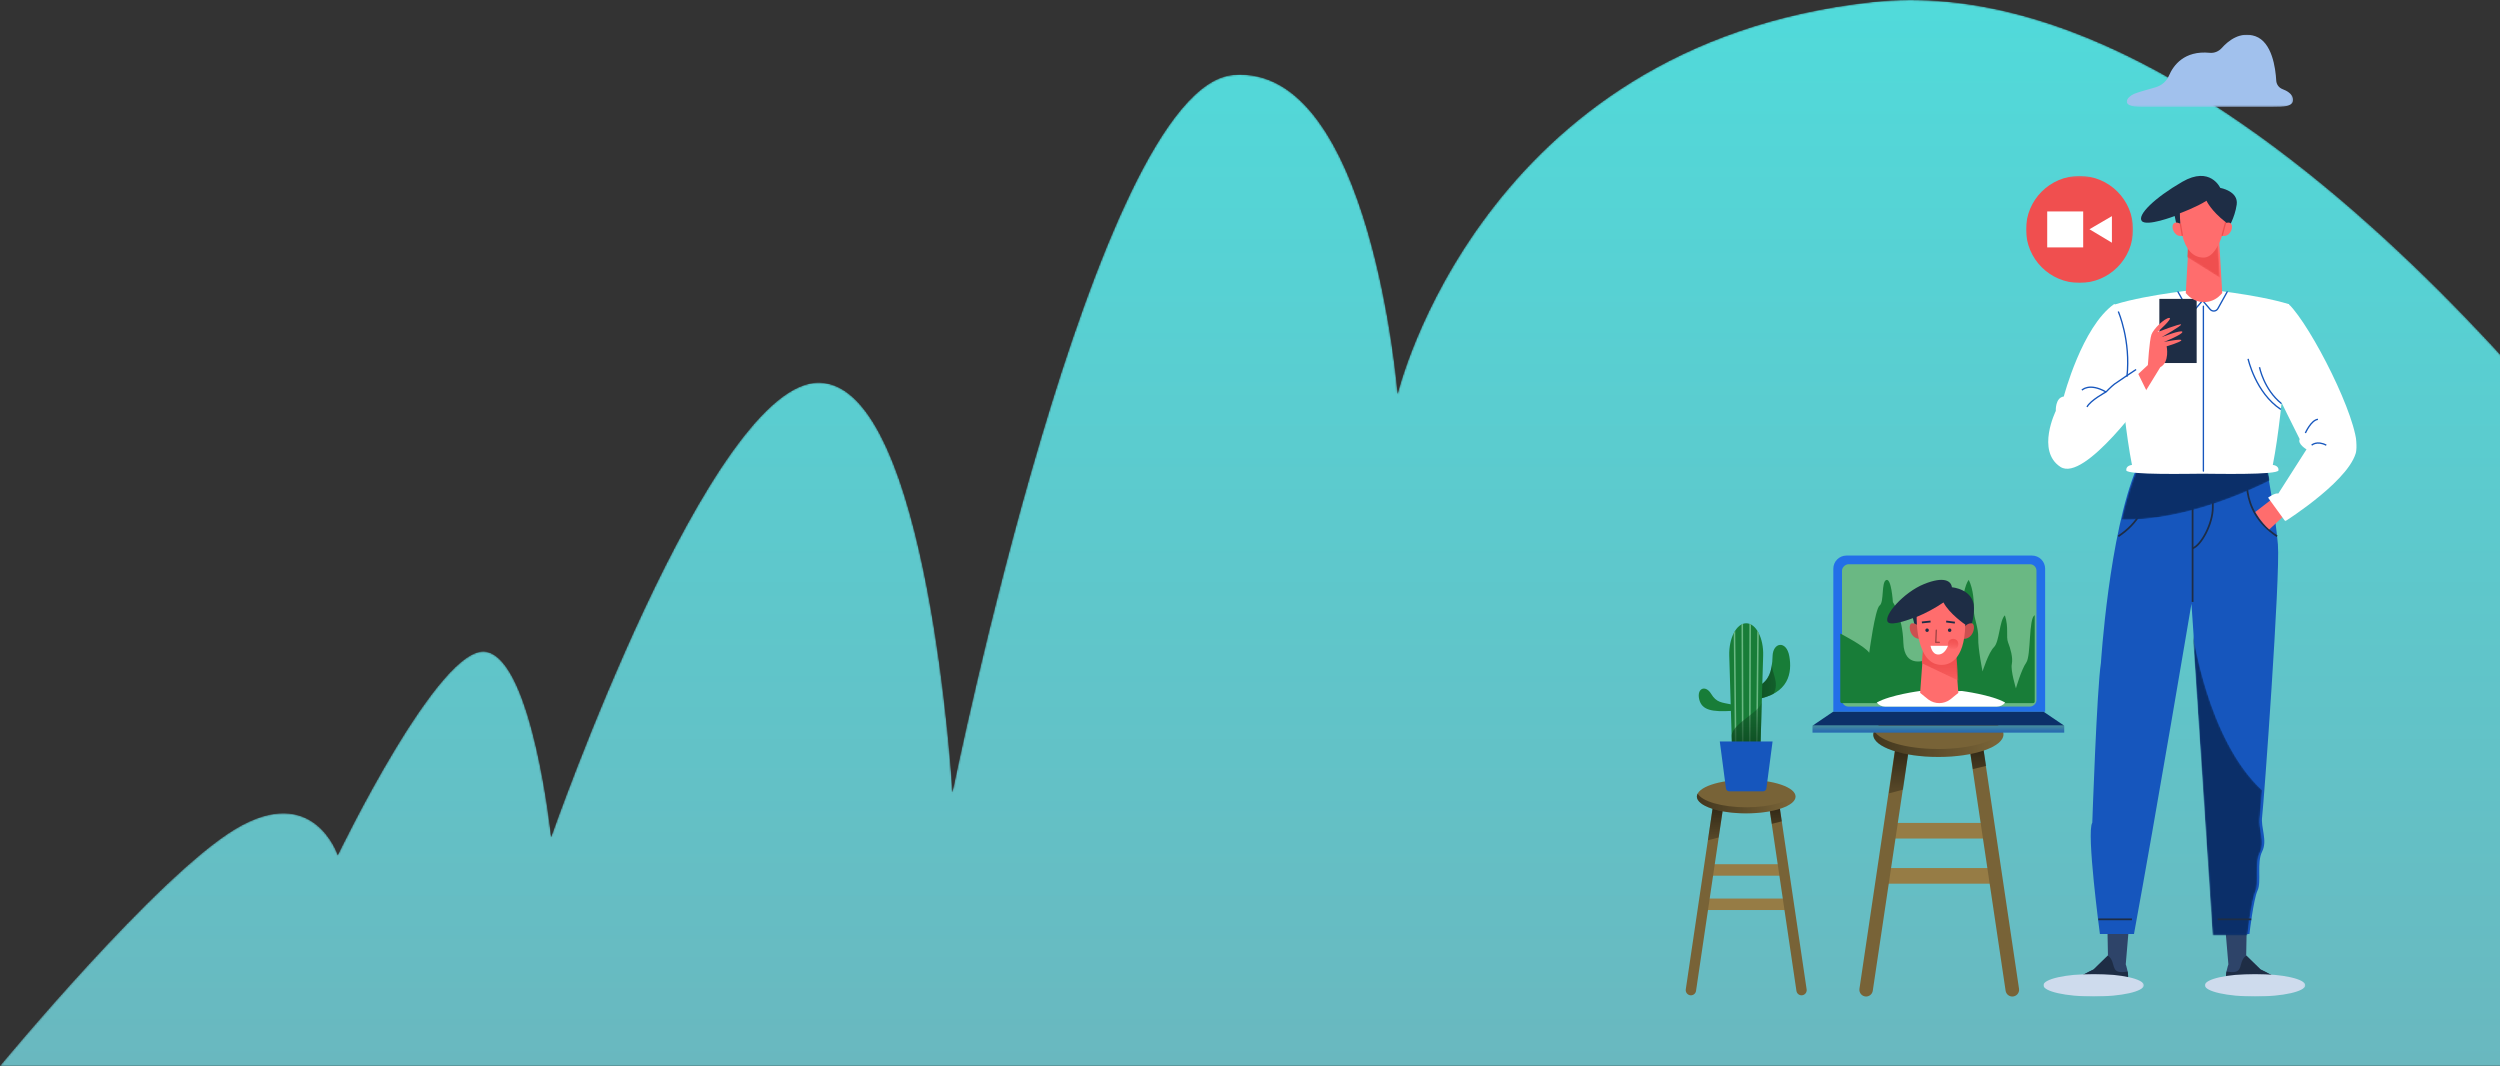 <?xml version="1.0" encoding="UTF-8"?>
<svg width="1440px" height="614px" viewBox="0 0 1440 614" version="1.1" xmlns="http://www.w3.org/2000/svg" xmlns:xlink="http://www.w3.org/1999/xlink">
    <rect x="0" y="0" width="1440" height="614" fill="#333333" stroke="none"/>
    <!-- Generator: Sketch 51.3 (57544) - http://www.bohemiancoding.com/sketch -->
    <title>Group 2</title>
    <desc>Created with Sketch.</desc>
    <defs>
        <path d="M1078.037,1.232 C852.928,26.05 805.034,226.936 805.034,226.936 C805.034,226.936 789.863,36.625 710.4,43.175 C630.928,49.722 548.636,456.339 548.636,456.339 C548.636,456.339 534.966,222.303 472.229,220.426 C409.496,218.546 317.459,482.145 317.459,482.145 C317.459,482.145 306.807,380.577 280.099,375.428 C253.388,370.28 194.568,492.592 194.568,492.592 C194.568,492.592 180.709,450.412 135.462,477.572 C90.212,504.735 0,614 0,614 L1914,614 C1914,614 1871.012,520.393 1791.827,551.779 C1791.827,551.779 1789.981,391.484 1649.297,421.791 C1649.297,421.791 1647.962,70.582 1601.788,70.598 C1555.61,70.613 1545.77,335.447 1545.77,335.447 C1545.77,335.447 1319.086,0.025 1100.651,0 C1093.092,0 1085.568,0.4 1078.037,1.232" id="path-1"></path>
        <linearGradient x1="50%" y1="125.776%" x2="50%" y2="-2.039%" id="linearGradient-3">
            <stop stop-color="#70AFB8" offset="0%"></stop>
            <stop stop-color="#50DBDB" offset="100%"></stop>
        </linearGradient>
        <path d="M9.313,0.761 C5.67,9.167 2.623,19.454 0.086,30.304 C36.547,31.088 74.616,13.209 85.301,7.779 C84.537,3.508 84.005,0.761 84.005,0.761 L9.313,0.761 Z" id="path-4"></path>
        <linearGradient x1="53.568%" y1="-38.629%" x2="47.066%" y2="144.501%" id="linearGradient-6">
            <stop stop-color="#0B2F69" offset="0%"></stop>
            <stop stop-color="#0B2F69" offset="100%"></stop>
        </linearGradient>
        <path d="M21.708,3.773 L28.336,0.655 C27.381,17.527 24.627,59.035 19.373,85.74 C19.373,85.74 22.88,85.96 22.661,88.808 C22.616,89.392 20.988,89.82 18.4,90.13 C15.896,87.888 -0.519,72.888 0.089,65.805 C0.746,58.136 8.86,51.565 6.668,36.886 C4.474,22.209 21.708,3.773 21.708,3.773 Z" id="path-7"></path>
        <path d="M23.198,18.542 L26.26,0.717 L42.194,0.717 L42.194,27.305 L30.152,27.305 C25.193,39.455 14.123,67.73 10.199,87.196 C5.828,86.881 2.866,86.376 2.804,85.58 C2.585,82.732 6.093,82.513 6.093,82.513 C3.995,71.842 2.294,58.809 0.948,45.928 L0.948,45.927 L23.198,18.542 Z" id="path-9"></path>
        <polygon id="path-11" points="0 470 190.635 470 190.635 0.325 0 0.325"></polygon>
        <path d="M12.48,174.778 L32.461,174.778 C32.461,174.778 34.743,154.63 37.026,149.666 C39.311,144.703 36.457,133.606 39.595,127.184 C42.736,120.759 38.74,113.457 39.595,107.037 C39.761,105.806 40.237,99.934 40.891,91.133 C9.312,61.844 0.978,0.154 0.978,0.154 L12.48,174.778 Z" id="path-13"></path>
        <linearGradient x1="0.001%" y1="49.999%" x2="100.002%" y2="49.999%" id="linearGradient-15">
            <stop stop-color="#0B2F69" offset="0%"></stop>
            <stop stop-color="#0B2F69" offset="100%"></stop>
        </linearGradient>
        <polygon id="path-16" points="1.265 0.771 0.768 9.123 19.625 20.975 18.425 0.771"></polygon>
        <linearGradient x1="0.001%" y1="49.997%" x2="99.998%" y2="49.997%" id="linearGradient-18">
            <stop stop-color="#EF4F4F" offset="0%"></stop>
            <stop stop-color="#EF4F4F" offset="100%"></stop>
        </linearGradient>
        <polygon id="path-19" points="0.006 0.111 52.07 0.111 52.07 125.149 0.006 125.149"></polygon>
        <path d="M61.685,30.925 C61.685,47.947 47.882,61.746 30.856,61.746 C13.831,61.746 0.029,47.947 0.029,30.925 C0.029,13.904 13.831,0.105 30.856,0.105" id="path-21"></path>
        <polygon id="path-23" points="0 0.325 61.656 0.325 61.656 61.968 0 61.968"></polygon>
        <polygon id="path-25" points="0 470 190.497 470 190.497 0.325 0 0.325"></polygon>
        <polygon id="path-27" points="0 0.007 57.846 0.007 57.846 13 0 13"></polygon>
        <polygon id="path-29" points="0.999 0.007 58.844 0.007 58.844 13 0.999 13"></polygon>
        <polygon id="path-31" points="0 0 95.804 0 95.804 41.58 0 41.58"></polygon>
        <linearGradient x1="49.945%" y1="-96.59%" x2="49.945%" y2="188.837%" id="linearGradient-33">
            <stop stop-color="#000000" offset="0%"></stop>
            <stop stop-color="#000000" stop-opacity="0" offset="93%"></stop>
        </linearGradient>
        <linearGradient x1="49.934%" y1="-172.765%" x2="49.934%" y2="337.761%" id="linearGradient-34">
            <stop stop-color="#000000" offset="0%"></stop>
            <stop stop-color="#000000" stop-opacity="0" offset="93%"></stop>
        </linearGradient>
        <linearGradient x1="0.106%" y1="50.263%" x2="100.088%" y2="50.263%" id="linearGradient-35">
            <stop stop-color="#000000" offset="0%"></stop>
            <stop stop-color="#000000" stop-opacity="0" offset="93%"></stop>
        </linearGradient>
        <linearGradient x1="-79.856%" y1="48.645%" x2="253.004%" y2="52.13%" id="linearGradient-36">
            <stop stop-color="#0C421E" offset="0%"></stop>
            <stop stop-color="#0C421E" stop-opacity="0" offset="100%"></stop>
        </linearGradient>
        <linearGradient x1="49.971%" y1="131.477%" x2="49.971%" y2="-41.92%" id="linearGradient-37">
            <stop stop-color="#0C421E" offset="0%"></stop>
            <stop stop-color="#0C421E" stop-opacity="0" offset="100%"></stop>
        </linearGradient>
        <linearGradient x1="50%" y1="-96.607%" x2="50%" y2="188.822%" id="linearGradient-38">
            <stop stop-color="#000000" offset="0%"></stop>
            <stop stop-color="#000000" stop-opacity="0" offset="93%"></stop>
        </linearGradient>
        <linearGradient x1="50%" y1="-172.703%" x2="50%" y2="337.556%" id="linearGradient-39">
            <stop stop-color="#000000" offset="0%"></stop>
            <stop stop-color="#000000" stop-opacity="0" offset="93%"></stop>
        </linearGradient>
        <linearGradient x1="-6.67803323e-15%" y1="49.953%" x2="100%" y2="49.953%" id="linearGradient-40">
            <stop stop-color="#000000" offset="0%"></stop>
            <stop stop-color="#000000" stop-opacity="0" offset="93%"></stop>
        </linearGradient>
        <linearGradient x1="50.005%" y1="-400.353%" x2="50.005%" y2="-29.982%" id="linearGradient-41">
            <stop stop-color="#6AB883" offset="0%"></stop>
            <stop stop-color="#58A38F" offset="5%"></stop>
            <stop stop-color="#4087A0" offset="14%"></stop>
            <stop stop-color="#2E71AD" offset="24%"></stop>
            <stop stop-color="#2062B6" offset="35%"></stop>
            <stop stop-color="#1859BB" offset="47%"></stop>
            <stop stop-color="#1656BD" offset="64%"></stop>
            <stop stop-color="#0C3069" offset="100%"></stop>
        </linearGradient>
        <linearGradient x1="50.005%" y1="-63.492%" x2="50.005%" y2="480.317%" id="linearGradient-42">
            <stop stop-color="#6AB883" offset="0%"></stop>
            <stop stop-color="#58A38F" offset="5%"></stop>
            <stop stop-color="#4087A0" offset="14%"></stop>
            <stop stop-color="#2E71AD" offset="24%"></stop>
            <stop stop-color="#2062B6" offset="35%"></stop>
            <stop stop-color="#1859BB" offset="47%"></stop>
            <stop stop-color="#1656BD" offset="64%"></stop>
            <stop stop-color="#0C3069" offset="100%"></stop>
        </linearGradient>
        <linearGradient x1="50%" y1="16.016%" x2="50%" y2="122.602%" id="linearGradient-43">
            <stop stop-color="#F04F4F" offset="0%"></stop>
            <stop stop-color="#F04F4F" stop-opacity="0.99" offset="15%"></stop>
            <stop stop-color="#F04F4F" stop-opacity="0.94" offset="28%"></stop>
            <stop stop-color="#F04F4F" stop-opacity="0.86" offset="40%"></stop>
            <stop stop-color="#F04F4F" stop-opacity="0.76" offset="53%"></stop>
            <stop stop-color="#F04F4F" stop-opacity="0.62" offset="65%"></stop>
            <stop stop-color="#F04F4F" stop-opacity="0.45" offset="76%"></stop>
            <stop stop-color="#F04F4F" stop-opacity="0.25" offset="88%"></stop>
            <stop stop-color="#F04F4F" stop-opacity="0.02" offset="99%"></stop>
            <stop stop-color="#F04F4F" stop-opacity="0" offset="100%"></stop>
        </linearGradient>
        <linearGradient x1="59.268%" y1="-46.098%" x2="44.878%" y2="103.171%" id="linearGradient-44">
            <stop stop-color="#F04F4F" offset="0%"></stop>
            <stop stop-color="#F04F4F" stop-opacity="0.99" offset="15%"></stop>
            <stop stop-color="#F04F4F" stop-opacity="0.94" offset="28%"></stop>
            <stop stop-color="#F04F4F" stop-opacity="0.86" offset="40%"></stop>
            <stop stop-color="#F04F4F" stop-opacity="0.76" offset="53%"></stop>
            <stop stop-color="#F04F4F" stop-opacity="0.62" offset="65%"></stop>
            <stop stop-color="#F04F4F" stop-opacity="0.45" offset="76%"></stop>
            <stop stop-color="#F04F4F" stop-opacity="0.25" offset="88%"></stop>
            <stop stop-color="#F04F4F" stop-opacity="0.02" offset="99%"></stop>
            <stop stop-color="#F04F4F" stop-opacity="0" offset="100%"></stop>
        </linearGradient>
    </defs>
    <g id="Page-1" stroke="none" stroke-width="1" fill="none" fill-rule="evenodd">
        <g id="Desktop-HD-Copy-2" transform="translate(0, -409)">
            <g id="Group-2" transform="translate(0, 409)">
                <g id="Group-12">
                    <mask id="mask-2" fill="white">
                        <use xlink:href="#path-1"></use>
                    </mask>
                    <g id="Clip-11"></g>
                    <path d="M1078.037,1.232 C852.928,26.05 805.034,226.936 805.034,226.936 C805.034,226.936 789.863,36.625 710.4,43.175 C630.928,49.722 548.636,456.339 548.636,456.339 C548.636,456.339 534.966,222.303 472.229,220.426 C409.496,218.546 317.459,482.145 317.459,482.145 C317.459,482.145 306.807,380.577 280.099,375.428 C253.388,370.28 194.568,492.592 194.568,492.592 C194.568,492.592 180.709,450.412 135.462,477.572 C90.212,504.735 0,614 0,614 L1914,614 C1914,614 1871.012,520.393 1791.827,551.779 C1791.827,551.779 1789.981,391.484 1649.297,421.791 C1649.297,421.791 1647.962,70.582 1601.788,70.598 C1555.61,70.613 1545.77,335.447 1545.77,335.447 C1545.77,335.447 1319.086,0.025 1100.651,0 C1093.092,0 1085.568,0.4 1078.037,1.232" id="Fill-10" fill="url(#linearGradient-3)" mask="url(#mask-2)"></path>
                </g>
                <g id="Group" transform="translate(1167, 101)">
                    <g id="Group-92">
                        <g id="Group-19" transform="translate(22, 168)">
                            <path d="M37.189,265.769 L35.432,286.456 C35.432,286.456 37.775,293.157 36.311,295.487 C34.846,297.816 17.98,300.585 17.98,300.585 C17.98,300.585 0.866,301.895 0.135,299.857 C-0.598,297.816 16.977,289.368 16.977,289.368 L25.18,281.356 L24.885,265.769 L37.189,265.769 Z" id="Fill-1" fill="#2E4469"></path>
                            <path d="M17.981,300.585 C17.981,300.585 34.845,297.816 36.311,295.487 C36.983,294.415 36.85,292.424 36.512,290.581 C27.134,292.329 29.395,287.418 26.977,283.384 C26.443,282.494 25.784,281.881 25.085,281.448 L16.977,289.367 C16.977,289.367 -0.598,297.816 0.134,299.857 C0.867,301.895 17.981,300.585 17.981,300.585" id="Fill-3" fill="#1E2D45"></path>
                            <path d="M92.794,265.769 L94.551,286.456 C94.551,286.456 92.208,293.157 93.672,295.487 C95.137,297.816 112.001,300.585 112.001,300.585 C112.001,300.585 129.115,301.895 129.848,299.857 C130.581,297.816 113.005,289.368 113.005,289.368 L104.803,281.356 L105.096,265.769 L92.794,265.769 Z" id="Fill-5" fill="#2E4469"></path>
                            <path d="M112.002,300.585 C112.002,300.585 95.137,297.816 93.673,295.487 C92.999,294.415 93.132,292.424 93.472,290.581 C102.848,292.329 100.589,287.418 103.005,283.384 C103.539,282.494 104.198,281.881 104.897,281.448 L113.005,289.367 C113.005,289.367 130.58,297.816 129.848,299.857 C129.117,301.895 112.002,300.585 112.002,300.585" id="Fill-7" fill="#1E2D45"></path>
                            <path d="M116.669,0.79 C116.669,0.79 121.611,27.151 123.075,44.633 C124.54,62.114 114.874,194.971 113.995,201.38 C113.116,207.79 117.217,215.074 113.995,221.483 C110.771,227.894 113.702,238.965 111.359,243.918 C109.016,248.871 106.672,268.973 106.672,268.973 L86.167,268.973 L73.278,78.722 C73.278,78.722 52.756,200.653 40.177,268.973 L20.552,268.973 C20.552,268.973 12.643,210.121 16.158,204.877 C16.158,204.877 18.795,127.668 21.138,112.809 C21.138,112.809 25.825,38.527 41.642,0.79 L116.669,0.79 Z" id="Fill-9" fill="#1656BD"></path>
                            <path d="M106.013,0.79 C106.013,0.79 99.463,24.623 122.62,39.908" id="Stroke-11" stroke="#1E2D45" stroke-width="1.02"></path>
                            <path d="M47.761,0.79 C47.761,0.79 54.311,24.623 31.154,39.908" id="Stroke-13" stroke="#1E2D45" stroke-width="1.02"></path>
                            <path d="M73.937,0.79 L73.937,77.702" id="Stroke-15" stroke="#1E2D45" stroke-width="1.02"></path>
                            <path d="M85.581,0.93 L85.581,23.365 C85.581,32.687 78.844,45.216 73.937,46.818" id="Stroke-17" stroke="#1E2D45" stroke-width="1.02"></path>
                        </g>
                        <g id="Group-22" transform="translate(55, 168)">
                            <mask id="mask-5" fill="white">
                                <use xlink:href="#path-4"></use>
                            </mask>
                            <g id="Clip-21"></g>
                            <path d="M9.313,0.761 C5.67,9.167 2.623,19.454 0.086,30.304 C36.547,31.088 74.616,13.209 85.301,7.779 C84.537,3.508 84.005,0.761 84.005,0.761 L9.313,0.761 Z" id="Fill-20" fill="url(#linearGradient-6)" mask="url(#mask-5)"></path>
                        </g>
                        <g id="Group-44">
                            <path d="M142.137,166.82 C148.862,132.643 151.493,74.222 151.493,74.222 C132.489,68.381 101.576,65.46 101.576,65.46 C101.576,65.46 70.664,68.381 51.659,74.222 C51.659,74.222 54.291,132.643 61.015,166.82 C61.015,166.82 57.507,167.039 57.726,169.886 C57.944,172.734 95.21,171.858 101.576,171.858 C107.942,171.858 145.206,172.734 145.426,169.886 C145.646,167.039 142.137,166.82 142.137,166.82" id="Fill-23" fill="#FFFFFF"></path>
                            <g id="Group-27" transform="translate(122.765, 81.079)">
                                <mask id="mask-8" fill="white">
                                    <use xlink:href="#path-7"></use>
                                </mask>
                                <g id="Clip-26"></g>
                                <path d="M21.708,3.773 C21.708,3.773 4.474,22.209 6.668,36.886 C8.86,51.565 0.746,58.136 0.089,65.805 C-0.519,72.888 15.896,87.888 18.4,90.13 C20.988,89.82 22.616,89.392 22.661,88.808 C22.88,85.96 19.373,85.74 19.373,85.74 C24.627,59.035 27.381,17.527 28.336,0.655 L21.708,3.773 Z" id="Fill-25" mask="url(#mask-8)"></path>
                            </g>
                            <g id="Group-30" transform="translate(54.921, 84.306)">
                                <mask id="mask-10" fill="white">
                                    <use xlink:href="#path-9"></use>
                                </mask>
                                <g id="Clip-29"></g>
                                <path d="M23.198,18.542 L0.948,45.927 L0.948,45.928 C2.294,58.809 3.995,71.842 6.093,82.513 C6.093,82.513 2.585,82.732 2.804,85.58 C2.866,86.376 5.828,86.881 10.199,87.196 C14.123,67.73 25.193,39.455 30.152,27.305 L42.194,27.305 L42.194,0.717 L26.26,0.717 L23.198,18.542 Z" id="Fill-28" mask="url(#mask-10)"></path>
                            </g>
                            <path d="M87.531,67.12 L92.883,76.75 C93.804,78.409 96.099,78.638 97.33,77.197 L101.577,72.231" id="Stroke-31" stroke="#1656BD" stroke-width="0.781" stroke-linecap="round" stroke-linejoin="round"></path>
                            <path d="M115.847,67.12 L110.495,76.75 C109.575,78.409 107.281,78.638 106.048,77.197 L101.803,72.231" id="Stroke-33" stroke="#1656BD" stroke-width="0.781" stroke-linecap="round" stroke-linejoin="round"></path>
                            <path d="M134.476,110.517 C134.476,110.517 136.969,123.332 147.152,131.478" id="Stroke-35" stroke="#1656BD" stroke-width="0.781"></path>
                            <path d="M127.898,105.697 C127.898,105.697 132.204,125.304 146.788,134.834" id="Stroke-37" stroke="#1656BD" stroke-width="0.781"></path>
                            <path d="M102.151,75.391 L102.151,170.325" id="Stroke-39" stroke="#1656BD" stroke-width="0.781" stroke-linecap="round" stroke-linejoin="round"></path>
                            <mask id="mask-12" fill="white">
                                <use xlink:href="#path-11"></use>
                            </mask>
                            <g id="Clip-42"></g>
                            <polygon id="Fill-41" fill="#1E2D45" mask="url(#mask-12)" points="76.786 108.106 98.277 108.106 98.277 71.156 76.786 71.156"></polygon>
                            <path d="M141.525,186.566 L132.064,193.89 C132.064,193.89 134.988,199.425 140.087,203.971 L149.314,195.387 L141.525,186.566 Z" id="Fill-43" fill="#FF6D6D" mask="url(#mask-12)"></path>
                        </g>
                        <g id="Group-47" transform="translate(95, 263)">
                            <mask id="mask-14" fill="white">
                                <use xlink:href="#path-13"></use>
                            </mask>
                            <g id="Clip-46"></g>
                            <path d="M12.48,174.778 L32.461,174.778 C32.461,174.778 34.743,154.63 37.026,149.666 C39.311,144.703 36.457,133.606 39.595,127.184 C42.736,120.759 38.74,113.457 39.595,107.037 C39.761,105.806 40.237,99.934 40.891,91.133 C9.312,61.844 0.978,0.154 0.978,0.154 L12.48,174.778 Z" id="Fill-45" fill="url(#linearGradient-15)" mask="url(#mask-14)"></path>
                        </g>
                        <path d="M113,67.818 L111.878,68.995 C106.777,74.335 98.223,74.335 93.124,68.995 L92,67.818 L93.72,38 L111.28,38 L113,67.818 Z" id="Fill-48" fill="#FF6D6D"></path>
                        <g id="Group-52" transform="translate(92, 38)">
                            <mask id="mask-17" fill="white">
                                <use xlink:href="#path-16"></use>
                            </mask>
                            <g id="Clip-51"></g>
                            <polygon id="Fill-50" fill="url(#linearGradient-18)" mask="url(#mask-17)" points="1.265 0.771 0.768 9.123 19.625 20.975 18.425 0.771"></polygon>
                        </g>
                        <g id="Group-91">
                            <path d="M111.861,7.221 C111.861,7.221 106.111,-5.594 90.005,3.716 C73.899,13.028 63.928,22.886 66.668,26.282 C69.407,29.677 85.623,23.433 85.623,23.433 L87.046,30.334 L116.192,30.996 C116.192,30.996 120.251,24.608 121.346,16.827 C122.442,9.045 111.861,7.221 111.861,7.221" id="Fill-53" fill="#1E2D45"></path>
                            <path d="M118.368,28.362 C117.697,26.85 116.11,27.079 114.88,27.544 C114.956,27.171 114.994,26.953 114.994,26.953 C106.485,20.361 103.931,14.618 103.931,14.618 C98.399,18.234 88.613,21.849 88.613,21.849 C88.613,23.955 88.713,25.962 88.892,27.88 C87.665,27.27 85.462,26.508 84.637,28.362 C83.468,30.991 86.238,35.853 90.04,34.811 C90.043,34.809 90.046,34.808 90.049,34.806 C92.027,42.523 96.059,47.372 102.228,47.372 C107.518,47.372 110.956,40.549 112.917,34.79 C112.935,34.795 112.948,34.804 112.965,34.811 C116.767,35.853 119.537,30.991 118.368,28.362" id="Fill-55" fill="#FF6D6D"></path>
                            <path d="M90.039,34.81 L88.891,27.881" id="Stroke-57" stroke="#F04F4F" stroke-width="0.781"></path>
                            <path d="M114.994,26.954 L112.916,34.79" id="Stroke-59" stroke="#F04F4F" stroke-width="0.781"></path>
                            <path d="M61.847,117.015 L70.175,109.275 C70.175,109.275 71.051,95.108 72.22,91.748 C73.388,88.39 79.816,82.254 82.445,82.109 C85.075,81.964 75.726,90.288 75.726,90.288 C75.726,90.288 88.873,85.177 89.312,85.906 C89.749,86.637 78.063,93.21 78.063,93.21 C78.063,93.21 89.749,88.682 90.042,90.142 C90.334,91.603 79.377,95.984 79.377,95.984 C79.377,95.984 89.457,93.94 89.457,94.961 C89.457,95.984 80.985,98.466 80.985,98.466 C80.985,98.466 82.884,107.523 77.332,110.516 L66.961,127.385 L61.847,117.015 Z" id="Fill-61" fill="#FF6D6D"></path>
                            <path d="M50.672,74.204 C32.265,87.183 21.748,127.386 21.748,127.386 C16.707,128.042 17.144,135.71 17.144,135.71 C17.144,135.71 5.75,158.714 19.775,167.914 C33.799,177.116 70.174,125.633 70.174,125.633 L63.382,111.83 L58.123,115.994 C60.97,97.371 51.621,74.223 51.621,74.223 L50.672,74.204 Z" id="Fill-63" fill="#FFFFFF"></path>
                            <path d="M63.381,111.831 C63.381,111.831 52.643,118.951 50.89,120.265 C49.137,121.58 46.071,124.756 46.071,124.756 C46.071,124.756 36.976,129.686 35.114,133.411" id="Stroke-65" stroke="#1656BD" stroke-width="0.781"></path>
                            <path d="M32.192,123.734 C32.192,123.734 36.308,119.25 46.07,124.756" id="Stroke-67" stroke="#1656BD" stroke-width="0.781"></path>
                            <path d="M53.139,78.433 C53.139,78.433 60.415,95.094 58.122,115.993" id="Stroke-69" stroke="#1656BD" stroke-width="0.781"></path>
                            <path d="M110.348,428.544 L129.718,428.544" id="Stroke-71" stroke="#1E2D45" stroke-width="1.02"></path>
                            <path d="M41.632,428.544 L61.002,428.544" id="Stroke-73" stroke="#1E2D45" stroke-width="1.02"></path>
                            <g id="Group-77" transform="translate(138.427, 74.093)">
                                <mask id="mask-20" fill="white">
                                    <use xlink:href="#path-19"></use>
                                </mask>
                                <g id="Clip-76"></g>
                                <path d="M12.956,0.13 C25.753,12.764 52.926,65.999 52.05,82.868 C51.172,99.737 10.853,125.149 10.853,125.149 L0.992,111.568 C0.992,111.568 4.718,108.719 6.908,109.157 L23.124,83.744 C23.124,83.744 17.865,80.677 19.179,77.828 C19.179,77.828 5.744,51.132 2.526,43.653 C-5.582,24.812 8.048,-0.674 12.956,0.13" id="Fill-75" fill="#FFFFFF" mask="url(#mask-20)"></path>
                            </g>
                            <path d="M160.893,148.417 C160.893,148.417 164.182,140.968 168.125,140.53" id="Stroke-78" stroke="#1656BD" stroke-width="0.781"></path>
                            <path d="M164.51,155.428 C164.51,155.428 167.468,152.579 172.947,155.428" id="Stroke-80" stroke="#1656BD" stroke-width="0.781"></path>
                            <g id="Group-84" transform="translate(2.699, 3.617)">
                                <mask id="mask-22" fill="white">
                                    <use xlink:href="#path-21"></use>
                                </mask>
                                <g id="Clip-83"></g>
                                <path d="M61.685,30.925 C61.685,47.947 47.882,61.746 30.856,61.746 C13.831,61.746 0.029,47.947 0.029,30.925 C0.029,13.904 13.831,0.105 30.856,0.105 C47.882,0.105 61.685,13.904 61.685,30.925" id="Fill-82" mask="url(#mask-22)"></path>
                            </g>
                            <g id="Group-87">
                                <mask id="mask-24" fill="white">
                                    <use xlink:href="#path-23"></use>
                                </mask>
                                <g id="Clip-86"></g>
                                <path d="M61.656,31.146 C61.656,48.168 47.854,61.968 30.828,61.968 C13.803,61.968 0,48.168 0,31.146 C0,14.124 13.803,0.324 30.828,0.324 C47.854,0.324 61.656,14.124 61.656,31.146" id="Fill-85" fill="#F04F4F" mask="url(#mask-24)"></path>
                            </g>
                            <mask id="mask-26" fill="white">
                                <use xlink:href="#path-25"></use>
                            </mask>
                            <g id="Clip-89"></g>
                            <polygon id="Fill-88" fill="#FFFFFF" mask="url(#mask-26)" points="12.197 41.504 32.916 41.504 32.916 20.788 12.197 20.788"></polygon>
                            <polygon id="Fill-90" fill="#FFFFFF" mask="url(#mask-26)" points="49.46 38.804 36.518 31.045 49.46 23.489"></polygon>
                        </g>
                    </g>
                    <g id="Group-7" style="mix-blend-mode: multiply;" transform="translate(10, 460)">
                        <g id="Group-3">
                            <mask id="mask-28" fill="white">
                                <use xlink:href="#path-27"></use>
                            </mask>
                            <g id="Clip-2"></g>
                            <path d="M57.846,6.504 C57.846,10.092 44.897,13 28.923,13 C12.949,13 0,10.092 0,6.504 C0,2.916 12.949,0.007 28.923,0.007 C44.897,0.007 57.846,2.916 57.846,6.504" id="Fill-1" fill="#CEDBED" mask="url(#mask-28)"></path>
                        </g>
                        <g id="Group-6" transform="translate(92, 0)">
                            <mask id="mask-30" fill="white">
                                <use xlink:href="#path-29"></use>
                            </mask>
                            <g id="Clip-5"></g>
                            <path d="M58.845,6.504 C58.845,10.092 45.896,13 29.922,13 C13.947,13 0.999,10.092 0.999,6.504 C0.999,2.916 13.947,0.007 29.922,0.007 C45.896,0.007 58.845,2.916 58.845,6.504" id="Fill-4" fill="#CEDBED" mask="url(#mask-30)"></path>
                        </g>
                    </g>
                </g>
                <g id="Group-3" transform="translate(1225, 20)">
                    <mask id="mask-32" fill="white">
                        <use xlink:href="#path-31"></use>
                    </mask>
                    <g id="Clip-2"></g>
                    <path d="M84.118,41.58 L8.563,41.58 C-4.78,41.58 0.444,35.515 4.503,33.955 C6.768,33.085 12.19,31.515 16.543,30.295 C20.015,29.323 22.91,26.872 24.328,23.556 C26.836,17.695 33.081,8.978 47.838,10.423 C50.449,10.679 52.996,9.601 54.743,7.643 C58.353,3.599 65.366,-2.201 74.067,0.856 C83.711,4.245 85.71,19.197 86.109,26.405 C86.231,28.619 87.639,30.542 89.714,31.326 C92.222,32.275 95.236,33.969 95.728,36.728 C96.595,41.58 89.837,41.58 84.118,41.58" id="Fill-1" fill="#A1C1ED" mask="url(#mask-32)"></path>
                </g>
                <g id="Asset-2" transform="translate(970, 359)" fill-rule="nonzero">
                    <rect id="Rectangle-path" fill="#967C45" x="12.66" y="158.56" width="46.16" height="6.61"></rect>
                    <rect id="Rectangle-path" fill="#967C45" x="13.38" y="138.79" width="44.72" height="6.61"></rect>
                    <path d="M4,214.31 C3.132,214.317 2.303,213.948 1.728,213.298 C1.153,212.648 0.887,211.781 1,210.92 L16.91,103.58 L22.91,103.58 L6.91,211.79 C6.678,213.224 5.452,214.285 4,214.31 Z" id="Shape" fill="#786337"></path>
                    <path d="M67.71,214.31 C68.564,214.294 69.371,213.916 69.929,213.268 C70.486,212.621 70.741,211.767 70.63,210.92 L54.75,103.58 L48.75,103.58 L64.75,211.79 C64.985,213.242 66.239,214.309 67.71,214.31 Z" id="Shape" fill="#786337"></path>
                    <polygon id="Shape" fill="url(#linearGradient-33)" points="19.95 123.4 22.89 103.58 16.91 103.58 13.74 124.99"></polygon>
                    <polygon id="Shape" fill="url(#linearGradient-34)" points="54.75 103.58 48.78 103.58 50.55 115.55 56.31 114.08"></polygon>
                    <ellipse id="Oval" fill="#786337" cx="35.83" cy="99.82" rx="28.42" ry="9.68"></ellipse>
                    <path d="M35.83,106 C21.88,106 10.29,102.57 7.83,98.06 C7.532,98.592 7.37,99.19 7.36,99.8 C7.36,105.15 20.08,109.48 35.78,109.48 C51.48,109.48 64.2,105.14 64.2,99.8 C64.19,99.19 64.028,98.592 63.73,98.06 C61.37,102.6 49.78,106 35.83,106 Z" id="Shape" fill="url(#linearGradient-35)" opacity="0.45"></path>
                    <path d="M41,37 C49.28,34.15 50.77,27 51,18.94 C51.23,10.88 59,9.71 60.64,18.94 C62.28,28.17 60.78,40.8 40.96,43.94 L41,37 Z" id="Shape" fill="#187D38"></path>
                    <path d="M50.69,23.26 C49.94,29.43 47.7,34.63 41,37 L41,43.92 C44.675,43.417 48.241,42.305 51.55,40.63 C55.27,34.12 50.11,28 50.69,23.26 Z" id="Shape" fill="url(#linearGradient-36)"></path>
                    <path d="M27.43,46.79 C21.63,45.57 18.72,45.79 15.57,40.59 C12.42,35.39 7.24,37.35 8.74,43.77 C10.24,50.19 16.34,51.13 27.74,50.46 L27.43,46.79 Z" id="Shape" fill="#187D38"></path>
                    <path d="M35.83,0 C30.22,0 25.75,8.53 26.05,18.69 L27.64,72 L44,72 L45.58,18.66 C45.91,8.53 41.45,0 35.83,0 Z" id="Shape" fill="#187D38"></path>
                    <path d="M41.45,72 L42.34,72 L43.05,5.74 C42.788,5.212 42.497,4.698 42.18,4.2 L41.45,72 Z" id="Shape" fill="#6AB883"></path>
                    <path d="M37.41,72 L38.3,72 L38.55,0.71 C38.264,0.558 37.966,0.427 37.66,0.32 L37.41,72 Z" id="Shape" fill="#6AB883"></path>
                    <path d="M33.37,72 L34.26,72 L34,0.33 C33.694,0.437 33.396,0.568 33.11,0.72 L33.37,72 Z" id="Shape" fill="#6AB883"></path>
                    <path d="M29.32,72 L30.21,72 L29.49,4.23 C29.173,4.728 28.882,5.242 28.62,5.77 L29.32,72 Z" id="Shape" fill="#6AB883"></path>
                    <path d="M44.84,44.71 C44.84,50.87 27.43,57.71 27.43,64.89 L27.64,72 L44,72 L44.84,44.71 Z" id="Shape" fill="url(#linearGradient-37)"></path>
                    <path d="M45.53,96.82 L26.14,96.82 C25.129,96.829 24.271,96.082 24.14,95.08 L20.6,68.08 L51,68.08 L47.46,95.08 C47.332,96.056 46.514,96.794 45.53,96.82 Z" id="Shape" fill="#1656BD"></path>
                </g>
                <g id="Asset-1" transform="translate(1044, 320)">
                    <rect id="Rectangle-path" fill="#967C45" fill-rule="nonzero" x="42" y="180" width="61" height="9"></rect>
                    <rect id="Rectangle-path" fill="#967C45" fill-rule="nonzero" x="43" y="154" width="59" height="9"></rect>
                    <path d="M30.858,254 C29.729,253.979 28.664,253.478 27.934,252.623 C27.203,251.769 26.878,250.644 27.041,249.535 L48.069,108 L56,108 L34.717,250.676 C34.431,252.576 32.793,253.986 30.858,254 Z" id="Shape" fill="#786337" fill-rule="nonzero"></path>
                    <path d="M115.081,254 C116.219,254 117.301,253.507 118.046,252.65 C118.79,251.793 119.123,250.656 118.959,249.535 L97.912,108 L90,108 L111.231,250.676 C111.517,252.576 113.15,253.986 115.081,254 Z" id="Shape" fill="#786337" fill-rule="nonzero"></path>
                    <polygon id="Shape" fill="url(#linearGradient-38)" fill-rule="nonzero" points="52.145 134.844 56 108 48.164 108 44 137"></polygon>
                    <polygon id="Shape" fill="url(#linearGradient-39)" fill-rule="nonzero" points="97.94 108 90 108 92.358 123 100 121.153"></polygon>
                    <ellipse id="Oval" fill="#786337" fill-rule="nonzero" cx="72.5" cy="103" rx="37.5" ry="13"></ellipse>
                    <path d="M72.5,111.426 C54.088,111.426 38.792,106.921 35.62,101 C35.226,101.699 35.013,102.485 35,103.287 C35,110.303 51.79,116 72.5,116 C93.21,116 110,110.303 110,103.287 C109.987,102.485 109.774,101.699 109.38,101 C106.208,106.921 90.898,111.426 72.5,111.426 Z" id="Shape" fill="url(#linearGradient-40)" fill-rule="nonzero" opacity="0.45"></path>
                    <path d="M19.561,0 L126.396,0 C130.596,2.55379657e-16 134,3.381 134,7.552 L134,90 L12,90 L12,7.552 C12,3.397 15.378,0.023 19.561,0 Z" id="Shape" fill="#236FE8" fill-rule="nonzero"></path>
                    <polygon id="Shape" fill="url(#linearGradient-41)" fill-rule="nonzero" points="145 98 0 98 11.821 90 133.179 90"></polygon>
                    <rect id="Rectangle-path" fill="url(#linearGradient-42)" fill-rule="nonzero" x="0" y="98" width="145" height="4"></rect>
                    <rect id="Rectangle-path" fill="#6AB883" fill-rule="nonzero" transform="translate(73, 46) rotate(90) translate(-73, -46) " x="32" y="-10" width="82" height="112" rx="3.72"></rect>
                    <path d="M16.928,85 L127.128,85 C127.642,84.963 128.03,84.524 127.998,84.015 L127.998,34.389 C124.418,35.942 125.935,57.704 123.127,61.643 C120.319,65.582 117.175,76.498 117.175,76.498 C117.175,76.498 114.016,66.165 114.802,62.517 C115.588,58.869 113.974,53.377 112.654,50.034 C111.335,46.691 113.146,41.573 110.829,34.43 C107.685,37.204 107.685,49.687 104.54,52.739 C101.396,55.79 97.956,66.733 97.956,66.733 C97.956,66.733 95.289,53.751 95.458,47.44 C95.626,41.13 92.973,36.441 92.973,31.573 C92.973,26.705 92.804,19.714 89.997,14 C87.849,16.566 86.515,24.597 85.856,28.744 C85.196,32.891 84.536,39.84 82.388,46.469 C81.362,49.973 79.85,53.32 77.896,56.414 L65.416,60.145 C65.416,60.145 52.782,65.416 52.332,50.173 C51.883,34.93 46.296,26.788 46.296,26.788 C46.296,26.788 45.468,12.918 42.492,14.069 C39.516,15.221 41.341,26.857 38.687,28.744 C36.034,30.63 32.679,56.012 32.679,56.012 C30.433,52.35 16.002,44.916 16.002,44.916 L16.002,84.015 C15.986,84.269 16.077,84.517 16.252,84.703 C16.427,84.89 16.671,84.997 16.928,85 Z" id="Shape" fill="#187D38" fill-rule="nonzero"></path>
                    <path d="M111,84.671 C103.084,80.191 86.01,78 86.01,78 L74,78.51 L61.99,78 C61.99,78 44.874,80.191 37,84.671 C38.136,86.14 39.923,87.003 41.821,87 L106.179,87 C108.077,87.003 109.864,86.14 111,84.671 Z" id="Shape" fill="#FFFFFF" fill-rule="nonzero"></path>
                    <path d="M84,79.099 L79.294,82.919 C75.536,85.694 70.491,85.694 66.733,82.919 L62,79.099 L63.771,55 L82.188,55 L84,79.099 Z" id="Shape" fill="#FF6D6D" fill-rule="nonzero"></path>
                    <polygon id="Shape" fill="url(#linearGradient-43)" fill-rule="nonzero" points="84 72 82.666 55 63.547 55 63 62.021"></polygon>
                    <path d="M59.502,42.651 L57.809,36.038 C57.809,36.038 45.335,40.99 43.388,38.289 C40.693,34.589 52.517,21.181 64.215,16.44 C75.912,11.699 79.891,14.724 80.301,18.269 C80.301,18.269 93,19.254 93,30.242 C93,41.23 88.513,45 88.513,45 L59.502,42.651 Z" id="Shape" fill="#1E2D45" fill-rule="nonzero"></path>
                    <path d="M61.803,41.604 C61.803,41.604 60.178,38.882 57.37,39.004 C54.563,39.127 55.893,48.982 63,47.92 L61.803,41.604 Z" id="Shape" fill="#CC5050" fill-rule="nonzero"></path>
                    <path d="M87.197,41.604 C87.197,41.604 88.822,38.882 91.63,39.004 C94.437,39.127 93.107,48.982 86,47.92 L87.197,41.604 Z" id="Shape" fill="#CC5050" fill-rule="nonzero"></path>
                    <path d="M60.007,35.333 C60.007,35.333 59.206,63 74.39,63 C77.925,63 87.585,61.297 88,39.776 C88,39.776 78.812,33.53 75.449,27 C70.604,30.296 65.429,33.088 60.007,35.333 Z" id="Shape" fill="#FF6D6D" fill-rule="nonzero"></path>
                    <circle id="Oval" fill="#1E2D45" fill-rule="nonzero" cx="66" cy="43" r="1"></circle>
                    <circle id="Oval" fill="#1E2D45" fill-rule="nonzero" cx="79" cy="43" r="1"></circle>
                    <polyline id="Shape" stroke="#A34646" stroke-width="0.81" stroke-linecap="round" stroke-linejoin="round" points="71.322 43 71 50 73 50"></polyline>
                    <path d="M68,52 L78,52 C78,52 76.453,56.884 72.573,56.998 C68.692,57.113 68,52 68,52 Z" id="Shape" fill="#FFFFFF" fill-rule="nonzero"></path>
                    <path d="M63,38.52 L68,38" id="Shape" stroke="#1E2D45" stroke-width="1.07"></path>
                    <path d="M82,38.64 L77,38" id="Shape" stroke="#1E2D45" stroke-width="1.07"></path>
                    <circle id="Oval" fill="url(#linearGradient-44)" fill-rule="nonzero" cx="81" cy="51" r="3"></circle>
                </g>
            </g>
        </g>
    </g>
</svg>